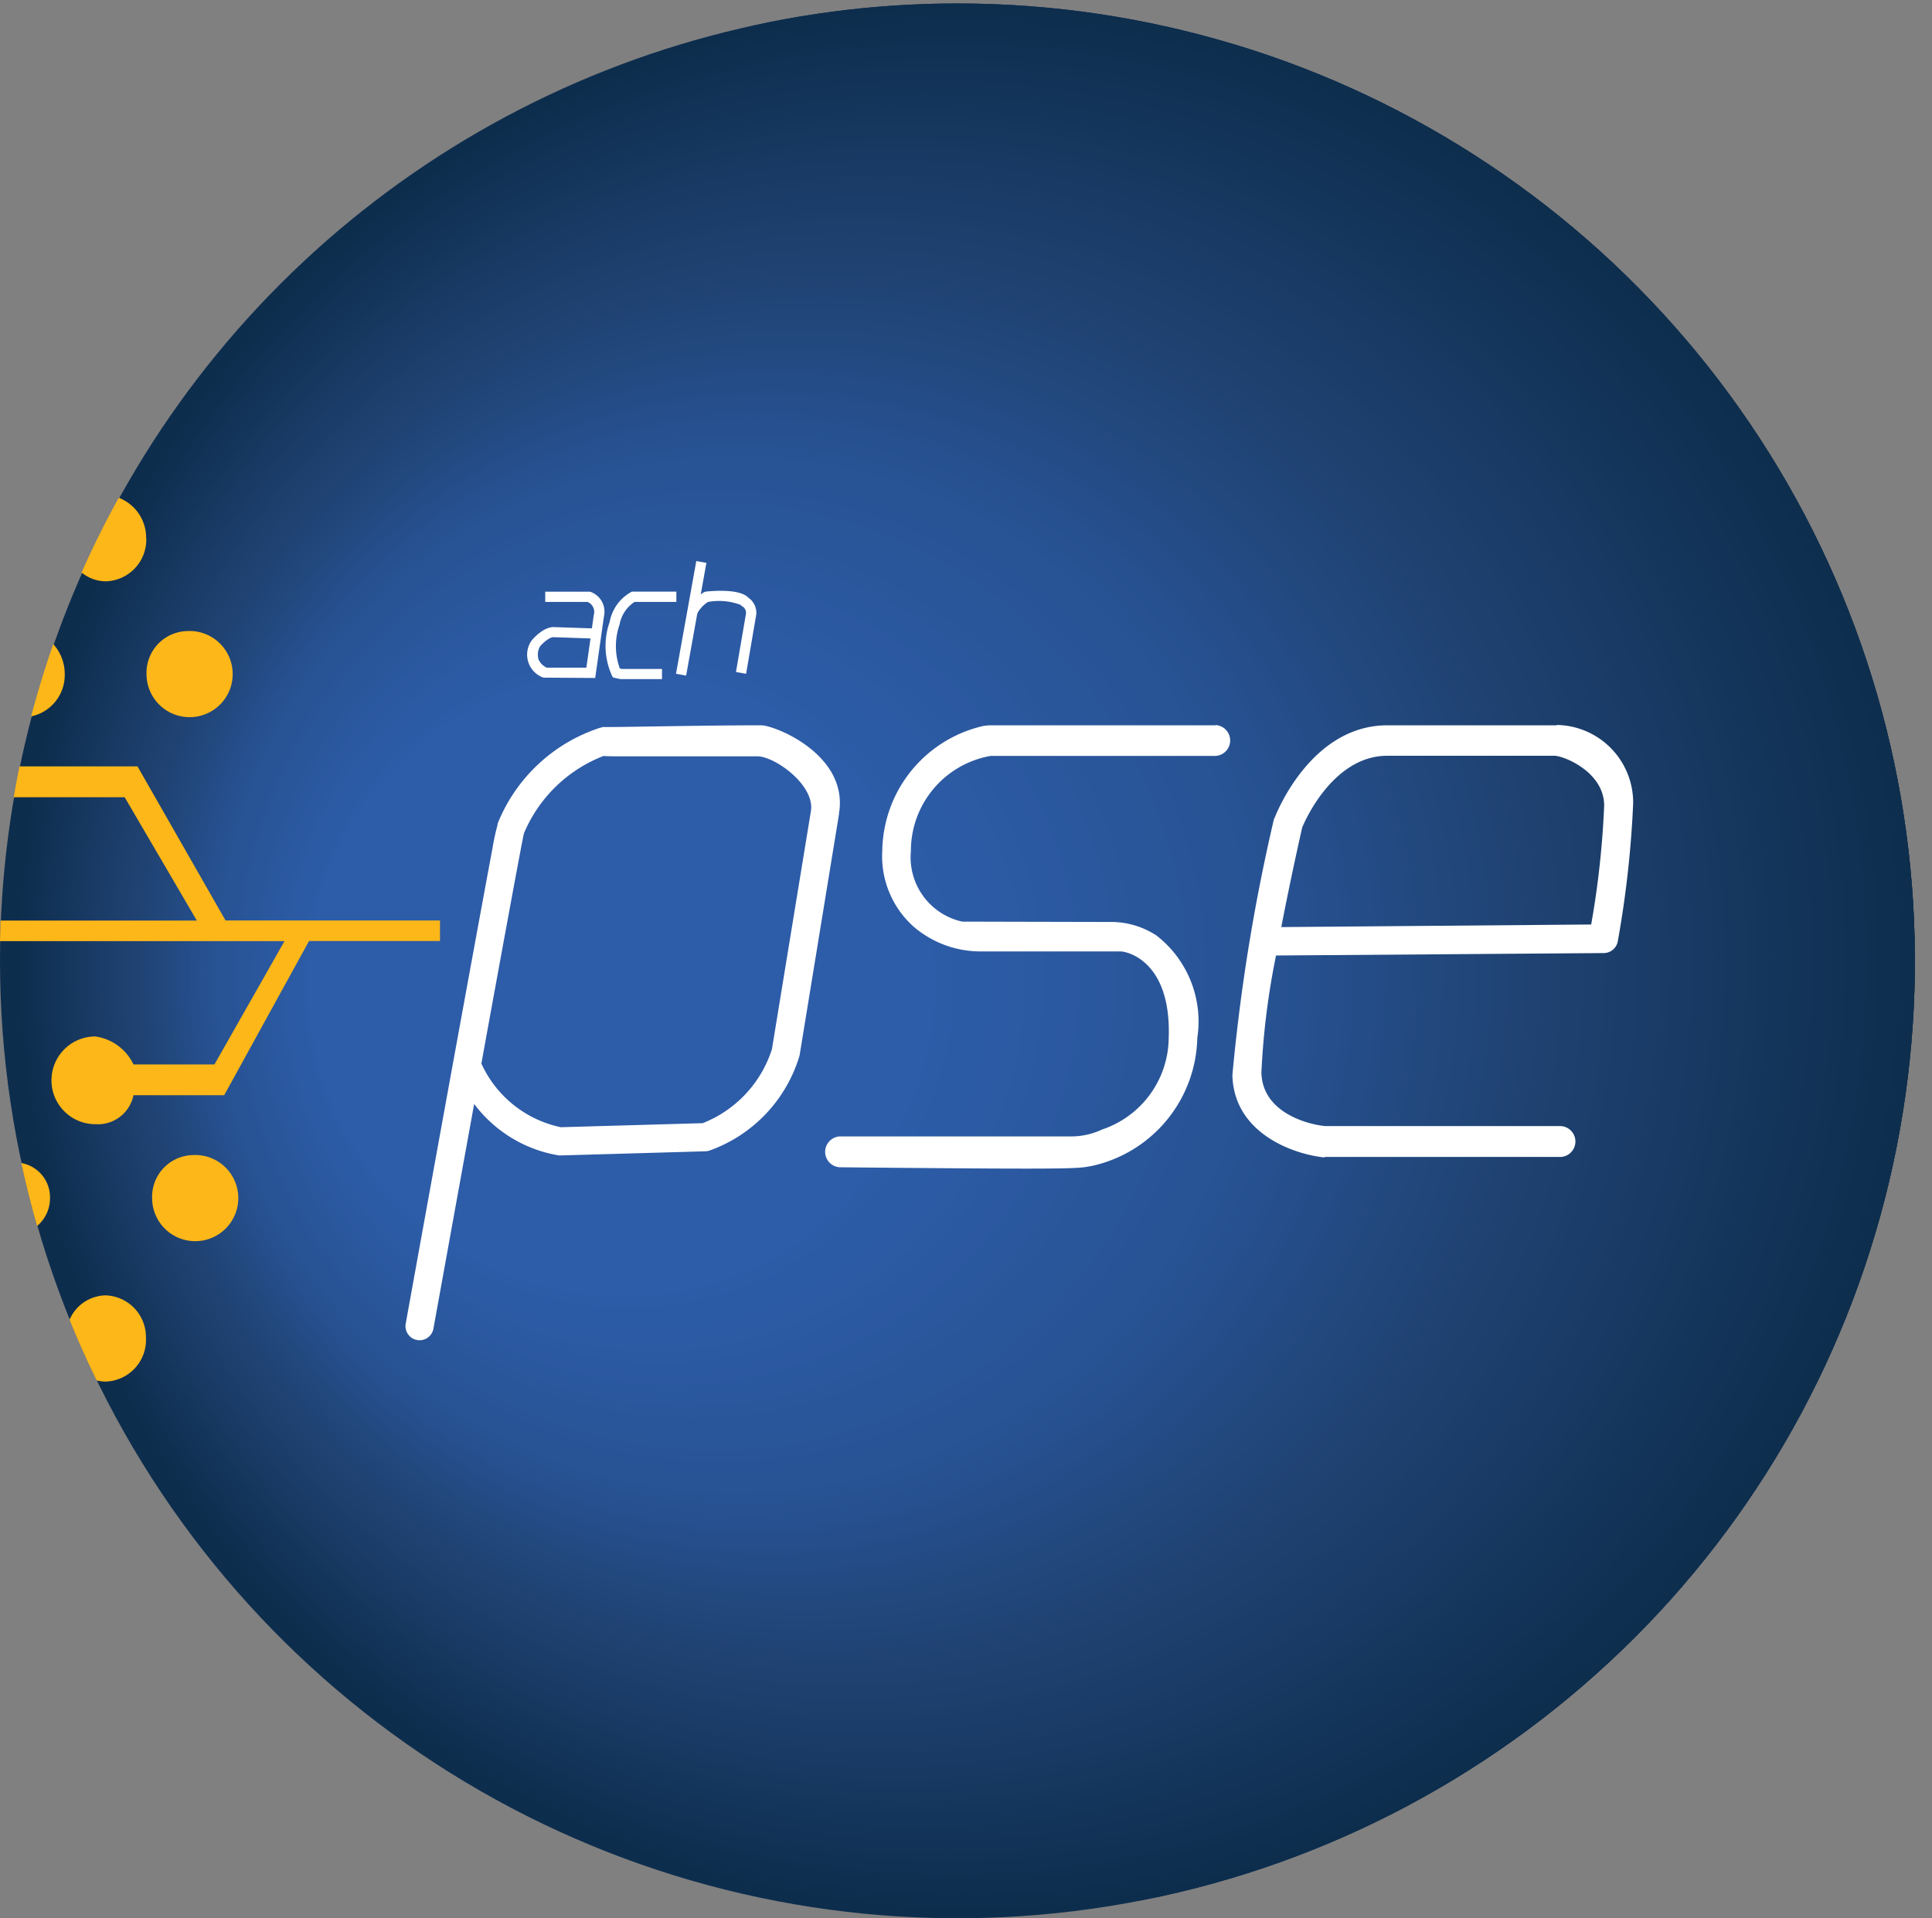 <svg id="Group_256" data-name="Group 256" xmlns="http://www.w3.org/2000/svg" xmlns:xlink="http://www.w3.org/1999/xlink" width="39.637" height="39.355" viewBox="0 0 39.637 39.355">
  <rect x="0" y="0" width="39.637" height="39.355" fill="#808080" stroke="none"/>
  <defs>
    <clipPath id="clip-path">
      <path id="Path_649" data-name="Path 649" d="M0,19.978A19.643,19.643,0,1,0,19.643.336,19.643,19.643,0,0,0,0,19.978" transform="translate(0 -0.336)" fill="none"/>
    </clipPath>
    <clipPath id="clip-path-2">
      <rect id="Rectangle_661" data-name="Rectangle 661" width="39.637" height="39.355" fill="none"/>
    </clipPath>
  </defs>
  <g id="Group_253" data-name="Group 253" transform="translate(0 0.071)">
    <g id="Group_252" data-name="Group 252" clip-path="url(#clip-path)">
      <rect id="Rectangle_659" data-name="Rectangle 659" width="39.286" height="39.285" transform="translate(0 0)" fill="#0d2d4d"/>
      <path id="Path_558" data-name="Path 558" d="M40.953,19.643A19.643,19.643,0,1,0,21.311,39.285,19.643,19.643,0,0,0,40.953,19.643" transform="translate(-1.316 -0.071)" fill="#0d2d4d"/>
      <path id="Path_559" data-name="Path 559" d="M40.971,20.209a19.5,19.5,0,1,0-19.5,19.5,19.5,19.5,0,0,0,19.5-19.5" transform="translate(-1.557 -0.631)" fill="#0e2e4e"/>
      <path id="Path_560" data-name="Path 560" d="M40.987,20.776A19.355,19.355,0,1,0,21.632,40.131,19.355,19.355,0,0,0,40.987,20.776" transform="translate(-1.797 -1.192)" fill="#0e2e4f"/>
      <path id="Path_561" data-name="Path 561" d="M41,21.341A19.211,19.211,0,1,0,21.793,40.552,19.211,19.211,0,0,0,41,21.341" transform="translate(-2.038 -1.752)" fill="#0f2f50"/>
      <path id="Path_562" data-name="Path 562" d="M41.02,21.908A19.067,19.067,0,1,0,21.953,40.975,19.067,19.067,0,0,0,41.02,21.908" transform="translate(-2.277 -2.313)" fill="#0f2f51"/>
      <path id="Path_563" data-name="Path 563" d="M41.037,22.475A18.923,18.923,0,1,0,22.114,41.4,18.923,18.923,0,0,0,41.037,22.475" transform="translate(-2.518 -2.874)" fill="#103052"/>
      <path id="Path_564" data-name="Path 564" d="M41.053,23.041A18.779,18.779,0,1,0,22.274,41.82,18.779,18.779,0,0,0,41.053,23.041" transform="translate(-2.758 -3.434)" fill="#103153"/>
      <path id="Path_565" data-name="Path 565" d="M41.071,23.607A18.635,18.635,0,1,0,22.435,42.242,18.635,18.635,0,0,0,41.071,23.607" transform="translate(-2.999 -3.994)" fill="#113154"/>
      <path id="Path_566" data-name="Path 566" d="M41.087,24.173A18.491,18.491,0,1,0,22.6,42.665,18.491,18.491,0,0,0,41.087,24.173" transform="translate(-3.239 -4.555)" fill="#113255"/>
      <path id="Path_567" data-name="Path 567" d="M41.1,24.74A18.347,18.347,0,1,0,22.757,43.088,18.347,18.347,0,0,0,41.1,24.74" transform="translate(-3.48 -5.116)" fill="#123256"/>
      <path id="Path_568" data-name="Path 568" d="M41.121,25.306a18.2,18.2,0,1,0-18.2,18.2,18.2,18.2,0,0,0,18.2-18.2" transform="translate(-3.72 -5.675)" fill="#123357"/>
      <path id="Path_569" data-name="Path 569" d="M41.138,25.873a18.06,18.06,0,1,0-18.06,18.06,18.06,18.06,0,0,0,18.06-18.06" transform="translate(-3.961 -6.236)" fill="#133358"/>
      <path id="Path_570" data-name="Path 570" d="M41.155,26.439A17.916,17.916,0,1,0,23.24,44.355,17.916,17.916,0,0,0,41.155,26.439" transform="translate(-4.201 -6.797)" fill="#133459"/>
      <path id="Path_571" data-name="Path 571" d="M41.171,27.006A17.772,17.772,0,1,0,23.4,44.778,17.772,17.772,0,0,0,41.171,27.006" transform="translate(-4.441 -7.358)" fill="#14355a"/>
      <path id="Path_572" data-name="Path 572" d="M41.189,27.573A17.628,17.628,0,1,0,23.561,45.2,17.628,17.628,0,0,0,41.189,27.573" transform="translate(-4.682 -7.919)" fill="#14355b"/>
      <path id="Path_573" data-name="Path 573" d="M41.2,28.138A17.484,17.484,0,1,0,23.721,45.622,17.484,17.484,0,0,0,41.2,28.138" transform="translate(-4.922 -8.478)" fill="#15365c"/>
      <path id="Path_574" data-name="Path 574" d="M41.222,28.7a17.34,17.34,0,1,0-17.34,17.34A17.34,17.34,0,0,0,41.222,28.7" transform="translate(-5.163 -9.039)" fill="#15365d"/>
      <path id="Path_575" data-name="Path 575" d="M41.238,29.271a17.2,17.2,0,1,0-17.2,17.2,17.2,17.2,0,0,0,17.2-17.2" transform="translate(-5.402 -9.6)" fill="#16375e"/>
      <path id="Path_576" data-name="Path 576" d="M41.255,29.837A17.052,17.052,0,1,0,24.2,46.889,17.052,17.052,0,0,0,41.255,29.837" transform="translate(-5.643 -10.16)" fill="#163860"/>
      <path id="Path_577" data-name="Path 577" d="M41.272,30.4A16.908,16.908,0,1,0,24.364,47.312,16.908,16.908,0,0,0,41.272,30.4" transform="translate(-5.884 -10.72)" fill="#173861"/>
      <path id="Path_578" data-name="Path 578" d="M41.29,30.97A16.764,16.764,0,1,0,24.525,47.735,16.764,16.764,0,0,0,41.29,30.97" transform="translate(-6.125 -11.281)" fill="#173962"/>
      <path id="Path_579" data-name="Path 579" d="M41.306,31.536a16.62,16.62,0,1,0-16.62,16.62,16.62,16.62,0,0,0,16.62-16.62" transform="translate(-6.364 -11.842)" fill="#183963"/>
      <path id="Path_580" data-name="Path 580" d="M41.323,32.1A16.476,16.476,0,1,0,24.846,48.579,16.476,16.476,0,0,0,41.323,32.1" transform="translate(-6.605 -12.402)" fill="#183a64"/>
      <path id="Path_581" data-name="Path 581" d="M41.339,32.669A16.333,16.333,0,1,0,25.006,49,16.333,16.333,0,0,0,41.339,32.669" transform="translate(-6.845 -12.962)" fill="#193a65"/>
      <path id="Path_582" data-name="Path 582" d="M41.356,33.236A16.189,16.189,0,1,0,25.168,49.424,16.189,16.189,0,0,0,41.356,33.236" transform="translate(-7.086 -13.523)" fill="#193b66"/>
      <path id="Path_583" data-name="Path 583" d="M41.372,33.8A16.045,16.045,0,1,0,25.328,49.847,16.045,16.045,0,0,0,41.372,33.8" transform="translate(-7.326 -14.084)" fill="#1a3c67"/>
      <path id="Path_584" data-name="Path 584" d="M41.39,34.368a15.9,15.9,0,1,0-15.9,15.9,15.9,15.9,0,0,0,15.9-15.9" transform="translate(-7.566 -14.644)" fill="#1a3c68"/>
      <path id="Path_585" data-name="Path 585" d="M41.407,34.935A15.757,15.757,0,1,0,25.65,50.692,15.757,15.757,0,0,0,41.407,34.935" transform="translate(-7.807 -15.205)" fill="#1b3d69"/>
      <path id="Path_586" data-name="Path 586" d="M41.423,35.5A15.613,15.613,0,1,0,25.81,51.114,15.613,15.613,0,0,0,41.423,35.5" transform="translate(-8.047 -15.765)" fill="#1b3d6a"/>
      <path id="Path_587" data-name="Path 587" d="M41.441,36.068A15.469,15.469,0,1,0,25.972,51.537,15.469,15.469,0,0,0,41.441,36.068" transform="translate(-8.288 -16.326)" fill="#1c3e6b"/>
      <path id="Path_588" data-name="Path 588" d="M41.457,36.633A15.325,15.325,0,1,0,26.132,51.958,15.325,15.325,0,0,0,41.457,36.633" transform="translate(-8.528 -16.886)" fill="#1c3f6c"/>
      <path id="Path_589" data-name="Path 589" d="M41.474,37.2A15.181,15.181,0,1,0,26.293,52.381,15.181,15.181,0,0,0,41.474,37.2" transform="translate(-8.769 -17.447)" fill="#1d3f6d"/>
      <path id="Path_590" data-name="Path 590" d="M41.49,37.766A15.037,15.037,0,1,0,26.453,52.8,15.037,15.037,0,0,0,41.49,37.766" transform="translate(-9.009 -18.007)" fill="#1d406e"/>
      <path id="Path_591" data-name="Path 591" d="M41.508,38.333A14.893,14.893,0,1,0,26.614,53.227,14.893,14.893,0,0,0,41.508,38.333" transform="translate(-9.25 -18.568)" fill="#1e406f"/>
      <path id="Path_592" data-name="Path 592" d="M41.524,38.9A14.749,14.749,0,1,0,26.774,53.649,14.749,14.749,0,0,0,41.524,38.9" transform="translate(-9.489 -19.129)" fill="#1e4170"/>
      <path id="Path_593" data-name="Path 593" d="M41.541,39.465A14.605,14.605,0,1,0,26.935,54.071,14.605,14.605,0,0,0,41.541,39.465" transform="translate(-9.73 -19.689)" fill="#1f4171"/>
      <path id="Path_594" data-name="Path 594" d="M41.557,40.032A14.462,14.462,0,1,0,27.1,54.494,14.461,14.461,0,0,0,41.557,40.032" transform="translate(-9.97 -20.25)" fill="#1f4272"/>
      <path id="Path_595" data-name="Path 595" d="M41.952,40.571A14.318,14.318,0,1,0,27.635,54.888,14.318,14.318,0,0,0,41.952,40.571" transform="translate(-10.509 -20.788)" fill="#1f4272"/>
      <path id="Path_596" data-name="Path 596" d="M41.965,41a14.21,14.21,0,1,0-14.21,14.21A14.21,14.21,0,0,0,41.965,41" transform="translate(-10.69 -21.209)" fill="#1f4373"/>
      <path id="Path_597" data-name="Path 597" d="M41.978,41.419a14.1,14.1,0,1,0-14.1,14.1,14.1,14.1,0,0,0,14.1-14.1" transform="translate(-10.87 -21.628)" fill="#204374"/>
      <path id="Path_598" data-name="Path 598" d="M41.99,41.844A13.994,13.994,0,1,0,28,55.838,13.994,13.994,0,0,0,41.99,41.844" transform="translate(-11.05 -22.048)" fill="#204475"/>
      <path id="Path_599" data-name="Path 599" d="M42,42.268A13.886,13.886,0,1,0,28.116,56.154,13.886,13.886,0,0,0,42,42.268" transform="translate(-11.229 -22.468)" fill="#204476"/>
      <path id="Path_600" data-name="Path 600" d="M42.014,42.693A13.778,13.778,0,1,0,28.235,56.472,13.778,13.778,0,0,0,42.014,42.693" transform="translate(-11.409 -22.889)" fill="#204577"/>
      <path id="Path_601" data-name="Path 601" d="M42.027,43.118a13.67,13.67,0,1,0-13.67,13.67,13.67,13.67,0,0,0,13.67-13.67" transform="translate(-11.589 -23.309)" fill="#214578"/>
      <path id="Path_602" data-name="Path 602" d="M42.038,43.542A13.563,13.563,0,1,0,28.476,57.1,13.562,13.562,0,0,0,42.038,43.542" transform="translate(-11.768 -23.729)" fill="#214679"/>
      <path id="Path_603" data-name="Path 603" d="M42.051,43.967A13.455,13.455,0,1,0,28.6,57.421,13.455,13.455,0,0,0,42.051,43.967" transform="translate(-11.949 -24.149)" fill="#21467a"/>
      <path id="Path_604" data-name="Path 604" d="M42.063,44.391A13.347,13.347,0,1,0,28.717,57.738,13.347,13.347,0,0,0,42.063,44.391" transform="translate(-12.129 -24.569)" fill="#21477b"/>
      <path id="Path_605" data-name="Path 605" d="M42.076,44.816A13.239,13.239,0,1,0,28.837,58.055,13.239,13.239,0,0,0,42.076,44.816" transform="translate(-12.309 -24.99)" fill="#22477c"/>
      <path id="Path_606" data-name="Path 606" d="M42.088,45.241A13.131,13.131,0,1,0,28.957,58.372,13.131,13.131,0,0,0,42.088,45.241" transform="translate(-12.489 -25.41)" fill="#22487d"/>
      <path id="Path_607" data-name="Path 607" d="M42.1,45.664A13.023,13.023,0,1,0,29.077,58.687,13.023,13.023,0,0,0,42.1,45.664" transform="translate(-12.669 -25.829)" fill="#22487e"/>
      <path id="Path_608" data-name="Path 608" d="M42.113,46.089A12.915,12.915,0,1,0,29.2,59,12.915,12.915,0,0,0,42.113,46.089" transform="translate(-12.849 -26.25)" fill="#22497f"/>
      <path id="Path_609" data-name="Path 609" d="M42.126,46.513A12.807,12.807,0,1,0,29.318,59.321,12.808,12.808,0,0,0,42.126,46.513" transform="translate(-13.029 -26.67)" fill="#234980"/>
      <path id="Path_610" data-name="Path 610" d="M42.138,46.938a12.7,12.7,0,1,0-12.7,12.7,12.7,12.7,0,0,0,12.7-12.7" transform="translate(-13.209 -27.09)" fill="#234a81"/>
      <path id="Path_611" data-name="Path 611" d="M42.15,47.363A12.592,12.592,0,1,0,29.559,59.954,12.592,12.592,0,0,0,42.15,47.363" transform="translate(-13.389 -27.51)" fill="#234a82"/>
      <path id="Path_612" data-name="Path 612" d="M42.163,47.788A12.484,12.484,0,1,0,29.679,60.272,12.484,12.484,0,0,0,42.163,47.788" transform="translate(-13.569 -27.931)" fill="#234b83"/>
      <path id="Path_613" data-name="Path 613" d="M42.175,48.212A12.376,12.376,0,1,0,29.8,60.588,12.376,12.376,0,0,0,42.175,48.212" transform="translate(-13.749 -28.35)" fill="#244b85"/>
      <path id="Path_614" data-name="Path 614" d="M42.187,48.636A12.268,12.268,0,1,0,29.919,60.9,12.268,12.268,0,0,0,42.187,48.636" transform="translate(-13.929 -28.77)" fill="#244c86"/>
      <path id="Path_615" data-name="Path 615" d="M42.2,49.061a12.16,12.16,0,1,0-12.16,12.16A12.16,12.16,0,0,0,42.2,49.061" transform="translate(-14.109 -29.191)" fill="#244c87"/>
      <path id="Path_616" data-name="Path 616" d="M42.213,49.485A12.052,12.052,0,1,0,30.16,61.538,12.052,12.052,0,0,0,42.213,49.485" transform="translate(-14.29 -29.611)" fill="#244d88"/>
      <path id="Path_617" data-name="Path 617" d="M42.225,49.91A11.944,11.944,0,1,0,30.28,61.855,11.944,11.944,0,0,0,42.225,49.91" transform="translate(-14.47 -30.031)" fill="#254d89"/>
      <path id="Path_618" data-name="Path 618" d="M42.237,50.334A11.837,11.837,0,1,0,30.4,62.17,11.837,11.837,0,0,0,42.237,50.334" transform="translate(-14.65 -30.45)" fill="#254e8a"/>
      <path id="Path_619" data-name="Path 619" d="M42.249,50.759A11.729,11.729,0,1,0,30.521,62.487,11.729,11.729,0,0,0,42.249,50.759" transform="translate(-14.83 -30.871)" fill="#254e8b"/>
      <path id="Path_620" data-name="Path 620" d="M42.262,51.184A11.621,11.621,0,1,0,30.641,62.8,11.621,11.621,0,0,0,42.262,51.184" transform="translate(-15.009 -31.292)" fill="#254f8c"/>
      <path id="Path_621" data-name="Path 621" d="M42.273,51.608A11.513,11.513,0,1,0,30.76,63.121,11.513,11.513,0,0,0,42.273,51.608" transform="translate(-15.189 -31.711)" fill="#264f8d"/>
      <path id="Path_622" data-name="Path 622" d="M42.286,52.033A11.405,11.405,0,1,0,30.881,63.438,11.405,11.405,0,0,0,42.286,52.033" transform="translate(-15.369 -32.132)" fill="#26508e"/>
      <path id="Path_623" data-name="Path 623" d="M42.3,52.457A11.3,11.3,0,1,0,31,63.754a11.3,11.3,0,0,0,11.3-11.3" transform="translate(-15.549 -32.552)" fill="#26508f"/>
      <path id="Path_624" data-name="Path 624" d="M42.311,52.881A11.189,11.189,0,1,0,31.121,64.071,11.189,11.189,0,0,0,42.311,52.881" transform="translate(-15.729 -32.972)" fill="#265190"/>
      <path id="Path_625" data-name="Path 625" d="M42.323,53.306A11.081,11.081,0,1,0,31.242,64.388,11.081,11.081,0,0,0,42.323,53.306" transform="translate(-15.909 -33.392)" fill="#275191"/>
      <path id="Path_626" data-name="Path 626" d="M42.335,53.731A10.974,10.974,0,1,0,31.362,64.7,10.974,10.974,0,0,0,42.335,53.731" transform="translate(-16.089 -33.812)" fill="#275292"/>
      <path id="Path_627" data-name="Path 627" d="M42.347,54.156A10.866,10.866,0,1,0,31.482,65.021,10.866,10.866,0,0,0,42.347,54.156" transform="translate(-16.269 -34.233)" fill="#275293"/>
      <path id="Path_628" data-name="Path 628" d="M42.36,54.58A10.758,10.758,0,1,0,31.6,65.338,10.758,10.758,0,0,0,42.36,54.58" transform="translate(-16.449 -34.653)" fill="#275394"/>
      <path id="Path_629" data-name="Path 629" d="M42.373,55a10.65,10.65,0,1,0-10.65,10.65A10.65,10.65,0,0,0,42.373,55" transform="translate(-16.63 -35.072)" fill="#285395"/>
      <path id="Path_630" data-name="Path 630" d="M42.385,55.428A10.542,10.542,0,1,0,31.843,65.97,10.542,10.542,0,0,0,42.385,55.428" transform="translate(-16.809 -35.492)" fill="#285496"/>
      <path id="Path_631" data-name="Path 631" d="M42.681,55.832A10.434,10.434,0,1,0,32.247,66.266,10.434,10.434,0,0,0,42.681,55.832" transform="translate(-17.213 -35.896)" fill="#285496"/>
      <path id="Path_632" data-name="Path 632" d="M42.69,56.76a10.2,10.2,0,1,0-10.2,10.2,10.2,10.2,0,0,0,10.2-10.2" transform="translate(-17.591 -36.814)" fill="#285497"/>
      <path id="Path_633" data-name="Path 633" d="M42.7,57.688a9.963,9.963,0,1,0-9.963,9.963A9.963,9.963,0,0,0,42.7,57.688" transform="translate(-17.969 -37.733)" fill="#295598"/>
      <path id="Path_634" data-name="Path 634" d="M42.707,58.615a9.728,9.728,0,1,0-9.728,9.728,9.728,9.728,0,0,0,9.728-9.728" transform="translate(-18.348 -38.65)" fill="#295599"/>
      <path id="Path_635" data-name="Path 635" d="M42.715,59.543a9.493,9.493,0,1,0-9.493,9.493,9.493,9.493,0,0,0,9.493-9.493" transform="translate(-18.726 -39.567)" fill="#29569a"/>
      <path id="Path_636" data-name="Path 636" d="M42.725,60.471a9.257,9.257,0,1,0-9.257,9.257,9.257,9.257,0,0,0,9.257-9.257" transform="translate(-19.105 -40.486)" fill="#29569b"/>
      <path id="Path_637" data-name="Path 637" d="M42.734,61.4a9.022,9.022,0,1,0-9.022,9.022A9.022,9.022,0,0,0,42.734,61.4" transform="translate(-19.484 -41.404)" fill="#2a579c"/>
      <path id="Path_638" data-name="Path 638" d="M42.742,62.326a8.787,8.787,0,1,0-8.787,8.787,8.786,8.786,0,0,0,8.787-8.787" transform="translate(-19.862 -42.321)" fill="#2a579d"/>
      <path id="Path_639" data-name="Path 639" d="M42.751,63.253A8.551,8.551,0,1,0,34.2,71.8a8.551,8.551,0,0,0,8.551-8.551" transform="translate(-20.241 -43.238)" fill="#2a589e"/>
      <path id="Path_640" data-name="Path 640" d="M42.76,64.182A8.316,8.316,0,1,0,34.444,72.5a8.316,8.316,0,0,0,8.316-8.316" transform="translate(-20.619 -44.157)" fill="#2b58a0"/>
      <path id="Path_641" data-name="Path 641" d="M42.769,65.109a8.08,8.08,0,1,0-8.08,8.08,8.08,8.08,0,0,0,8.08-8.08" transform="translate(-20.997 -45.075)" fill="#2b59a1"/>
      <path id="Path_642" data-name="Path 642" d="M42.778,66.036a7.845,7.845,0,1,0-7.845,7.845,7.845,7.845,0,0,0,7.845-7.845" transform="translate(-21.376 -45.992)" fill="#2b59a2"/>
      <path id="Path_643" data-name="Path 643" d="M42.786,66.965a7.61,7.61,0,1,0-7.61,7.61,7.61,7.61,0,0,0,7.61-7.61" transform="translate(-21.754 -46.91)" fill="#2c5aa3"/>
      <path id="Path_644" data-name="Path 644" d="M42.8,67.892a7.374,7.374,0,1,0-7.374,7.374A7.374,7.374,0,0,0,42.8,67.892" transform="translate(-22.133 -47.828)" fill="#2c5aa4"/>
      <path id="Path_645" data-name="Path 645" d="M42.8,68.82a7.139,7.139,0,1,0-7.139,7.139A7.139,7.139,0,0,0,42.8,68.82" transform="translate(-22.512 -48.746)" fill="#2c5ba5"/>
      <path id="Path_646" data-name="Path 646" d="M42.813,69.747a6.9,6.9,0,1,0-6.9,6.9,6.9,6.9,0,0,0,6.9-6.9" transform="translate(-22.89 -49.664)" fill="#2c5ba6"/>
      <path id="Path_647" data-name="Path 647" d="M42.822,70.675a6.668,6.668,0,1,0-6.668,6.668,6.668,6.668,0,0,0,6.668-6.668" transform="translate(-23.269 -50.581)" fill="#2d5ca7"/>
      <path id="Path_648" data-name="Path 648" d="M42.83,71.6A6.433,6.433,0,1,0,36.4,78.035,6.433,6.433,0,0,0,42.83,71.6" transform="translate(-23.647 -51.499)" fill="#2d5ca8"/>
    </g>
  </g>
  <g id="Group_255" data-name="Group 255" transform="translate(0)">
    <g id="Group_254" data-name="Group 254" clip-path="url(#clip-path-2)">
      <path id="Path_650" data-name="Path 650" d="M88.318,70.572h-4.65l-.11.012a2.665,2.665,0,0,0-2.08,2.558,1.936,1.936,0,0,0,.637,1.556,2.106,2.106,0,0,0,1.415.513h2.832c.147,0,1.052.207.992,1.786a2,2,0,0,1-1.364,1.867,1.487,1.487,0,0,1-.633.143H80.605a.317.317,0,0,0,0,.633c5.018.049,4.858.028,5.18-.029a2.753,2.753,0,0,0,2.156-2.625,2.234,2.234,0,0,0-.836-2.1,1.7,1.7,0,0,0-.954-.279L83.119,74.6a1.349,1.349,0,0,1-1.054-1.443c0-.007,0,.011,0,0A1.978,1.978,0,0,1,83.7,71.2h4.616a.317.317,0,0,0,0-.633" transform="translate(-63.377 -55.691)" fill="#fff"/>
      <path id="Path_651" data-name="Path 651" d="M126.566,70.572h-3.475c-1.573,0-2.283,1.821-2.313,1.9,0,.013-.008,0-.012.017a38.488,38.488,0,0,0-.854,5.258c.027,1.19,1.239,1.622,1.876,1.69.011,0,.021-.009.032-.009h4.83a.317.317,0,0,0,0-.633h-4.812c-.151,0-1.31-.177-1.331-1.1a15.575,15.575,0,0,1,.3-2.4l6.722-.05a.294.294,0,0,0,.29-.243,21.2,21.2,0,0,0,.315-2.824,1.593,1.593,0,0,0-1.569-1.613m.708,4.094-6.358.053c.2-1.036.394-1.885.427-2.038.068-.17.651-1.477,1.748-1.477h3.428c.186,0,1.021.328,1.021,1.023a18.313,18.313,0,0,1-.266,2.438" transform="translate(-94.628 -55.691)" fill="#fff"/>
      <path id="Path_652" data-name="Path 652" d="M48.353,72.353c.174-1.187-1.324-1.781-1.6-1.781h0c-1.21,0-3.043.042-3.235.035-.026,0-.052.014-.078.018A3.393,3.393,0,0,0,41.341,72.6l.005.006a4.59,4.59,0,0,0-.105.484c-.053.279-.127.679-.215,1.157-.176.955-.409,2.229-.641,3.5-.464,2.547-.924,5.094-.924,5.094a.289.289,0,1,0,.569.1c.195-1.077.514-2.84.834-4.6a2.725,2.725,0,0,0,1.74,1.056.178.178,0,0,0,.035,0l2.971-.085a.28.28,0,0,0,.075-.012,2.969,2.969,0,0,0,1.851-1.939.313.313,0,0,0,.007-.032l.807-4.94c0-.011,0-.038,0-.048m-.577-.011-.8,4.887a2.423,2.423,0,0,1-1.421,1.518l-2.91.083a2.313,2.313,0,0,1-1.63-1.306c.428-2.352.822-4.5.873-4.723a2.91,2.91,0,0,1,1.631-1.587c.111.007.263.007.472.007h1.125l1.566,0c.343,0,1.178.58,1.094,1.125" transform="translate(-31.136 -55.691)" fill="#fff"/>
      <path id="Path_653" data-name="Path 653" d="M15.082,61.406a.884.884,0,1,1-.827.882.856.856,0,0,1,.827-.882" transform="translate(-11.249 -48.458)" fill="#fdb718"/>
      <path id="Path_654" data-name="Path 654" d="M9.262,49.267a.876.876,0,0,0-.562-.832q-.413.747-.762,1.533a.788.788,0,0,0,.5.181.856.856,0,0,0,.827-.882" transform="translate(-6.264 -38.222)" fill="#fdb718"/>
      <path id="Path_655" data-name="Path 655" d="M3.719,63.29a.91.91,0,0,0-.235-.615q-.255.729-.454,1.482a.866.866,0,0,0,.689-.867" transform="translate(-2.391 -49.459)" fill="#fdb718"/>
      <path id="Path_656" data-name="Path 656" d="M15.629,112.392a.884.884,0,1,1-.827.882.856.856,0,0,1,.827-.882" transform="translate(-11.681 -88.693)" fill="#fdb718"/>
      <path id="Path_657" data-name="Path 657" d="M2.665,113.884a.714.714,0,0,0-.588-.719q.141.654.324,1.291a.743.743,0,0,0,.264-.572" transform="translate(-1.639 -89.303)" fill="#fdb718"/>
      <path id="Path_658" data-name="Path 658" d="M8.333,126.921a.856.856,0,0,0-.827-.882.822.822,0,0,0-.74.5q.257.634.556,1.245a.773.773,0,0,0,.185.024.856.856,0,0,0,.827-.882" transform="translate(-5.339 -99.462)" fill="#fdb718"/>
      <path id="Path_659" data-name="Path 659" d="M4.4,80.686H2.739a1.027,1.027,0,0,0-.783-.574.9.9,0,0,0,0,1.8.746.746,0,0,0,.783-.595H4.6l1.74-3.163H9.027v-.422h-4.4L2.821,74.571H.4c-.043.21-.082.421-.118.633H2.558l1.48,2.53H.013c-.006.14-.01.281-.013.422H5.837Z" transform="translate(0 -58.847)" fill="#fdb718"/>
      <path id="Path_660" data-name="Path 660" d="M52.7,59.342l-1.061-.007a.5.5,0,0,1-.257-.741l.014-.021c.023-.028.233-.275.448-.275l.788.026.04-.28a.221.221,0,0,0-.128-.262h-.869v-.211l.917,0a.431.431,0,0,1,.289.5Zm-1-.211h.819l.085-.6-.762-.026c-.077,0-.206.109-.274.189a.346.346,0,0,0-.028.273.328.328,0,0,0,.16.16" transform="translate(-40.489 -45.432)" fill="#fff"/>
      <path id="Path_661" data-name="Path 661" d="M60.064,59.365l-.856,0-.149-.033-.023-.04a1.477,1.477,0,0,1-.046-1.1.887.887,0,0,1,.434-.61l.022-.011h.912v.211H59.5a.7.7,0,0,0-.307.465,1.346,1.346,0,0,0,.005.9l.044.01h.822Z" transform="translate(-46.482 -45.432)" fill="#fff"/>
      <rect id="Rectangle_660" data-name="Rectangle 660" width="2.35" height="0.211" transform="translate(13.869 13.824) rotate(-79.803)" fill="#fff"/>
      <path id="Path_662" data-name="Path 662" d="M68.122,59.2l-.208-.036.206-1.2a.156.156,0,0,0-.068-.143l-.024-.012-.016-.022a1.262,1.262,0,0,0-.671-.061.651.651,0,0,0-.225.242l-.188-.1a.843.843,0,0,1,.338-.345l.035-.01c.211-.021.706-.048.867.126a.377.377,0,0,1,.163.343Z" transform="translate(-52.815 -45.376)" fill="#fff"/>
    </g>
  </g>
</svg>
